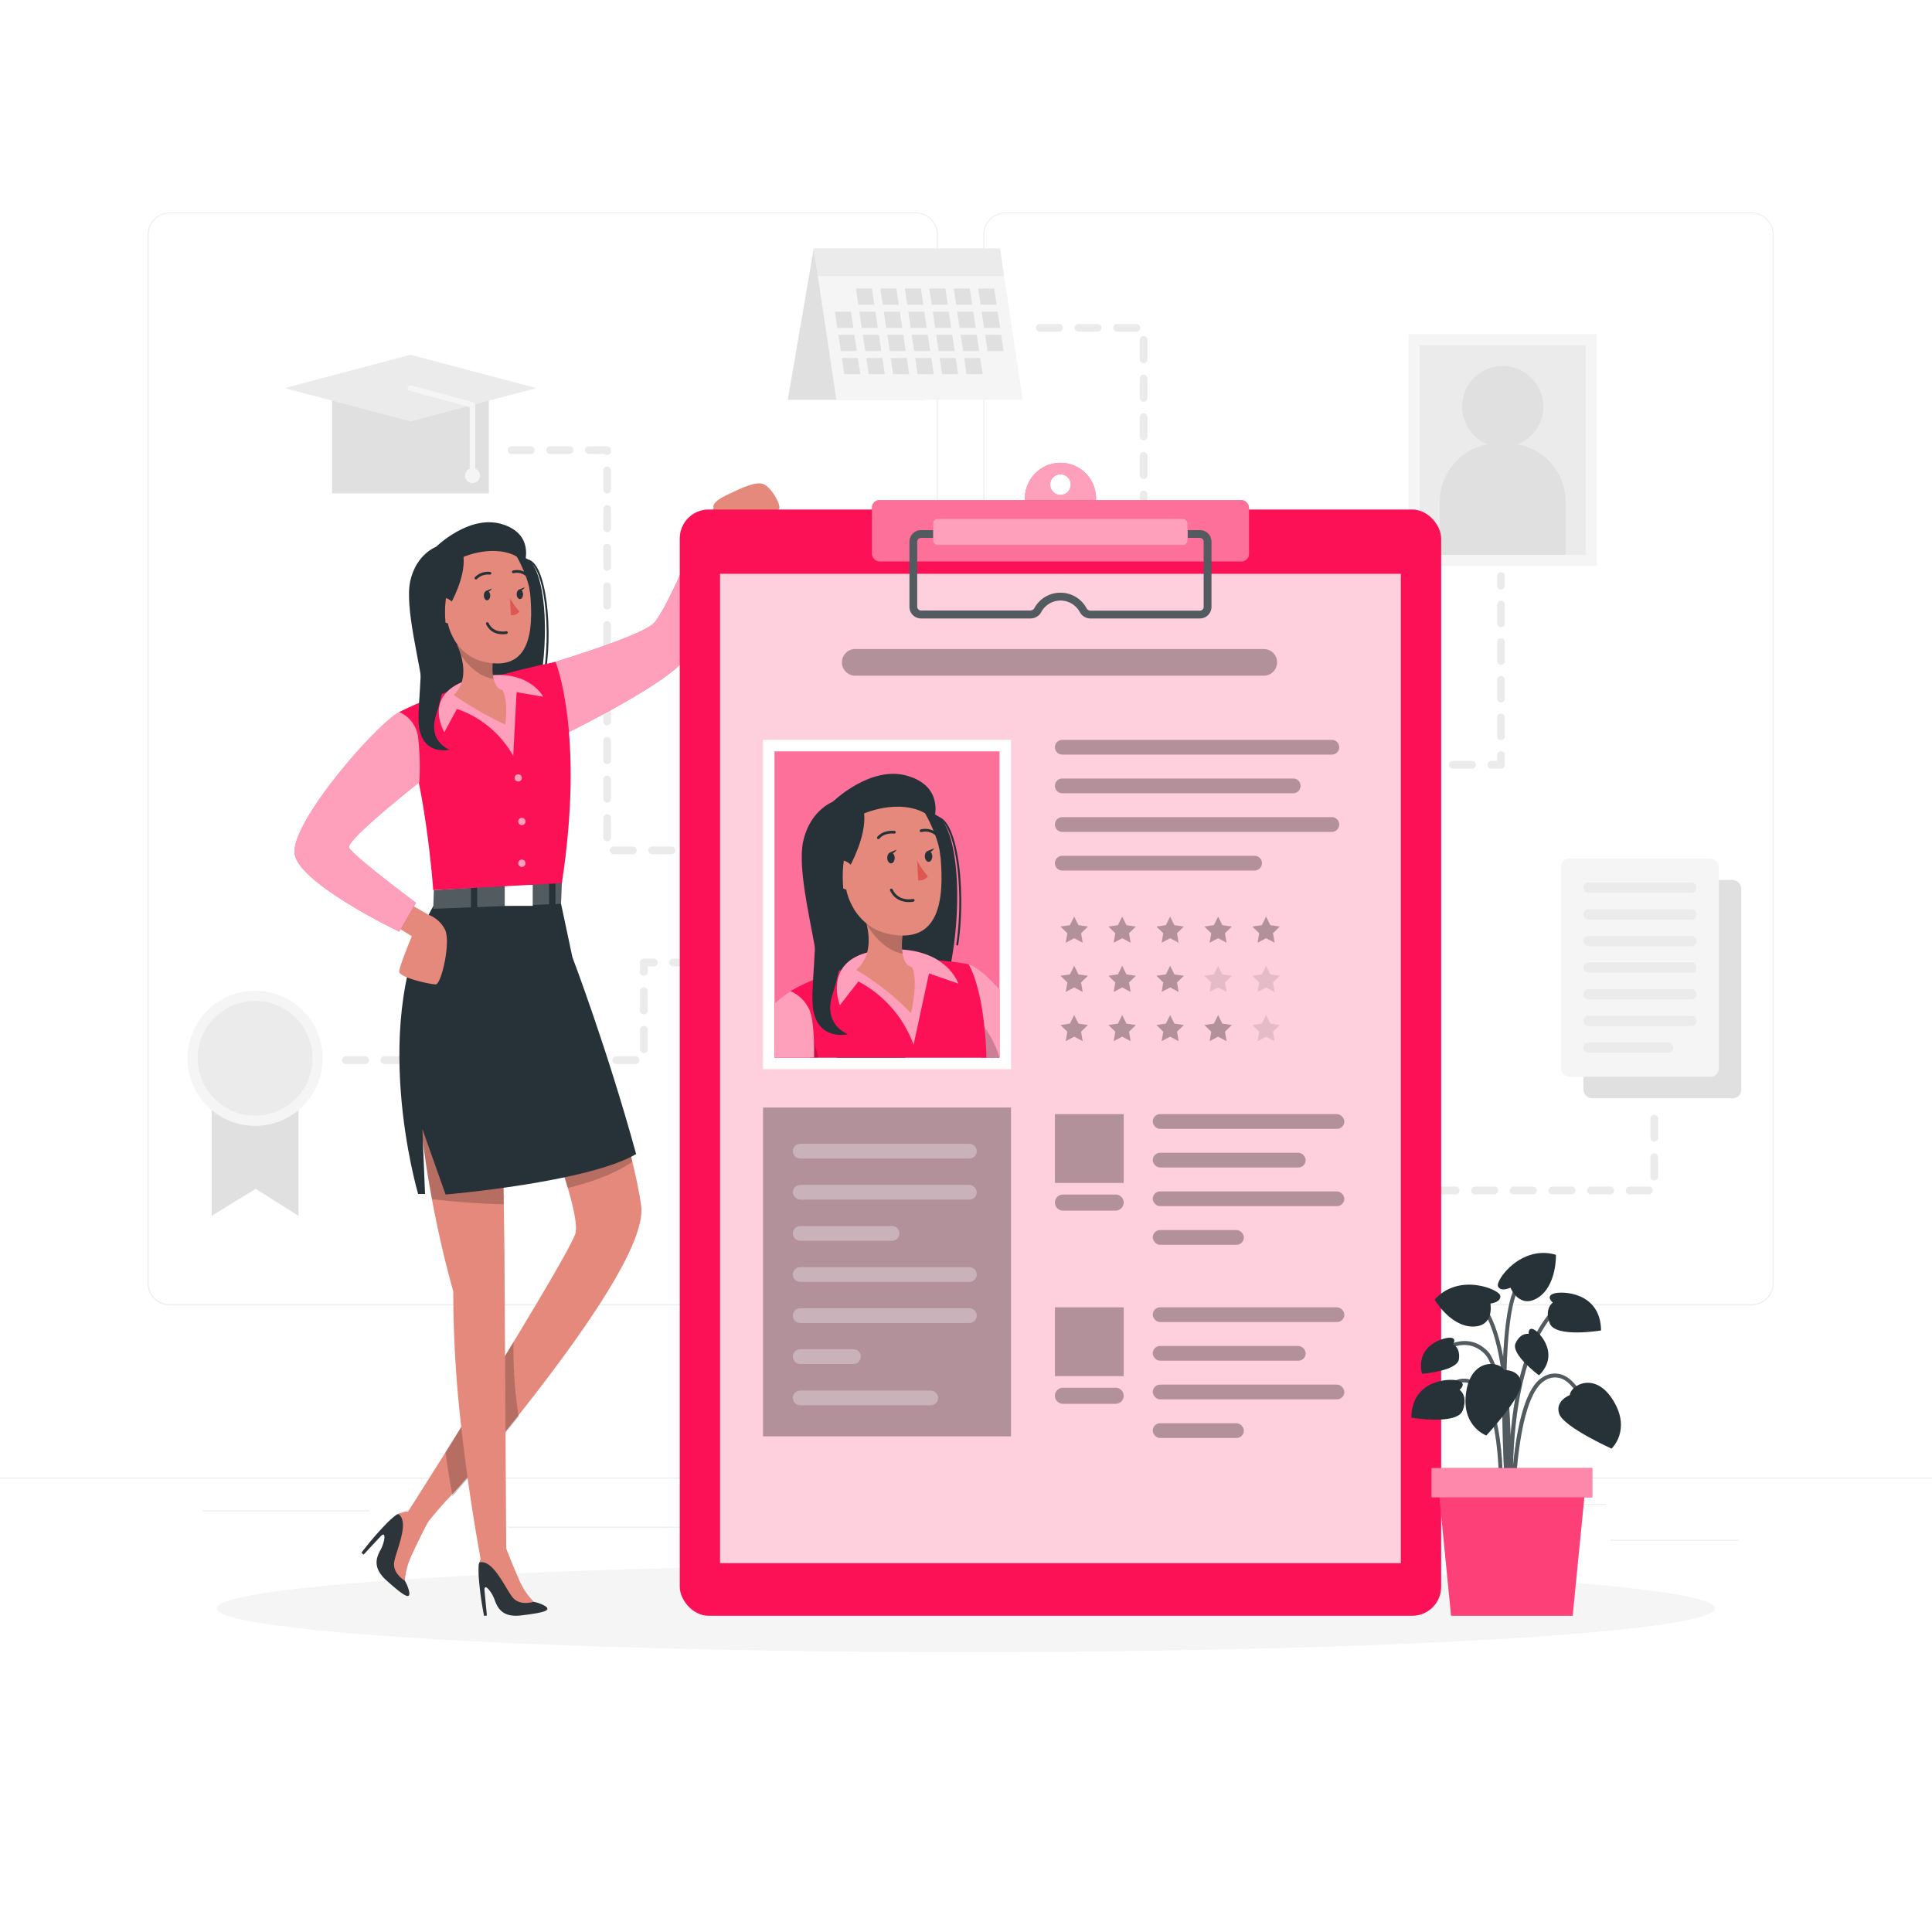 <svg class="animated" id="freepik_stories-profile-data" xmlns="http://www.w3.org/2000/svg" viewBox="0 0 500 500" version="1.1" xmlns:xlink="http://www.w3.org/1999/xlink" xmlns:svgjs="http://svgjs.com/svgjs"><style>svg#freepik_stories-profile-data:not(.animated) .animable {opacity: 0;}svg#freepik_stories-profile-data.animated #freepik--background-complete--inject-8 {animation: 1.5s Infinite  linear floating;animation-delay: 0s;}svg#freepik_stories-profile-data.animated #freepik--Plant--inject-8 {animation: 1.5s Infinite  linear wind;animation-delay: 0s;}            @keyframes floating {                0% {                    opacity: 1;                    transform: translateY(0px);                }                50% {                    transform: translateY(-10px);                }                100% {                    opacity: 1;                    transform: translateY(0px);                }            }                    @keyframes wind {                0% {                    transform: rotate( 0deg );                }                25% {                    transform: rotate( 1deg );                }                75% {                    transform: rotate( -1deg );                }            }        </style><g id="freepik--background-complete--inject-8" class="animable" style="transform-origin: 250px 228.23px;"><rect y="382.4" width="500" height="0.25" style="fill: rgb(235, 235, 235); transform-origin: 250px 382.525px;" id="el9h4qbsubcfo" class="animable"></rect><rect x="416.78" y="398.49" width="33.12" height="0.25" style="fill: rgb(235, 235, 235); transform-origin: 433.34px 398.615px;" id="elacua372tvrc" class="animable"></rect><rect x="322.53" y="401.21" width="8.69" height="0.25" style="fill: rgb(235, 235, 235); transform-origin: 326.875px 401.335px;" id="elso4l8oaych" class="animable"></rect><rect x="396.59" y="389.21" width="19.19" height="0.25" style="fill: rgb(235, 235, 235); transform-origin: 406.185px 389.335px;" id="elu4xr5e3wt3" class="animable"></rect><rect x="52.46" y="390.89" width="43.19" height="0.25" style="fill: rgb(235, 235, 235); transform-origin: 74.055px 391.015px;" id="elpxs3go0q6yr" class="animable"></rect><rect x="104.56" y="390.89" width="6.33" height="0.25" style="fill: rgb(235, 235, 235); transform-origin: 107.725px 391.015px;" id="el9onovkhu1pb" class="animable"></rect><rect x="131.47" y="395.11" width="93.68" height="0.25" style="fill: rgb(235, 235, 235); transform-origin: 178.31px 395.235px;" id="elvw59i26iepl" class="animable"></rect><path d="M237,337.8H43.91a5.71,5.71,0,0,1-5.7-5.71V60.66A5.71,5.71,0,0,1,43.91,55H237a5.71,5.71,0,0,1,5.71,5.71V332.09A5.71,5.71,0,0,1,237,337.8ZM43.91,55.2a5.46,5.46,0,0,0-5.45,5.46V332.09a5.46,5.46,0,0,0,5.45,5.46H237a5.47,5.47,0,0,0,5.46-5.46V60.66A5.47,5.47,0,0,0,237,55.2Z" style="fill: rgb(235, 235, 235); transform-origin: 140.46px 196.4px;" id="el2bnyn078hz9" class="animable"></path><path d="M453.31,337.8H260.21a5.72,5.72,0,0,1-5.71-5.71V60.66A5.72,5.72,0,0,1,260.21,55h193.1A5.71,5.71,0,0,1,459,60.66V332.09A5.71,5.71,0,0,1,453.31,337.8ZM260.21,55.2a5.47,5.47,0,0,0-5.46,5.46V332.09a5.47,5.47,0,0,0,5.46,5.46h193.1a5.47,5.47,0,0,0,5.46-5.46V60.66a5.47,5.47,0,0,0-5.46-5.46Z" style="fill: rgb(235, 235, 235); transform-origin: 356.75px 196.4px;" id="elp8klqj1i6gs" class="animable"></path><rect x="364.54" y="86.47" width="48.73" height="59.99" style="fill: rgb(245, 245, 245); transform-origin: 388.905px 116.465px;" id="elrmptoqye2i8" class="animable"></rect><rect x="367.41" y="89.33" width="43" height="54.25" style="fill: rgb(235, 235, 235); transform-origin: 388.91px 116.455px;" id="el1xmfv6s8vuk" class="animable"></rect><path d="M405.19,129.89v13.69H372.62V129.89A15.09,15.09,0,0,1,385.08,115a10.5,10.5,0,1,1,7.65,0A15.09,15.09,0,0,1,405.19,129.89Z" style="fill: rgb(224, 224, 224); transform-origin: 388.905px 119.151px;" id="elyvhf0wdpxl" class="animable"></path><rect x="85.94" y="100.44" width="40.57" height="27.24" style="fill: rgb(224, 224, 224); transform-origin: 106.225px 114.06px;" id="eldjmwwuydubc" class="animable"></rect><polygon points="106.23 91.81 73.67 100.44 106.23 109.07 138.79 100.44 106.23 91.81" style="fill: rgb(235, 235, 235); transform-origin: 106.23px 100.44px;" id="el36jxy43yfi" class="animable"></polygon><path d="M123,121.31v-16.5a.72.72,0,0,0-.53-.69l-16.08-4.37a.72.72,0,0,0-.88.5.71.71,0,0,0,.5.88l15.56,4.23v15.93a1.93,1.93,0,1,0,1.43,0Z" style="fill: rgb(245, 245, 245); transform-origin: 114.849px 112.369px;" id="el04ky6tzb5jt9" class="animable"></path><polygon points="210.59 64.29 203.88 103.47 239.25 103.47 210.59 64.29" style="fill: rgb(224, 224, 224); transform-origin: 221.565px 83.88px;" id="elz492kwd3fv" class="animable"></polygon><polygon points="264.66 103.47 216.45 103.47 210.59 64.29 258.8 64.29 264.66 103.47" style="fill: rgb(245, 245, 245); transform-origin: 237.625px 83.88px;" id="el1u7okrmaq39" class="animable"></polygon><polygon points="259.87 71.47 211.66 71.47 210.59 64.29 258.8 64.29 259.87 71.47" style="fill: rgb(235, 235, 235); transform-origin: 235.23px 67.88px;" id="elcdl8nzr9v7r" class="animable"></polygon><polygon points="226.29 78.86 222.13 78.86 221.51 74.66 225.66 74.66 226.29 78.86" style="fill: rgb(224, 224, 224); transform-origin: 223.9px 76.76px;" id="elujtzrlzthb" class="animable"></polygon><polygon points="232.62 78.86 228.46 78.86 227.84 74.66 231.99 74.66 232.62 78.86" style="fill: rgb(224, 224, 224); transform-origin: 230.23px 76.76px;" id="el941d94qyfs" class="animable"></polygon><polygon points="238.95 78.86 234.79 78.86 234.17 74.66 238.32 74.66 238.95 78.86" style="fill: rgb(224, 224, 224); transform-origin: 236.56px 76.76px;" id="el52ylsd27e7" class="animable"></polygon><polygon points="245.28 78.86 241.12 78.86 240.5 74.66 244.65 74.66 245.28 78.86" style="fill: rgb(224, 224, 224); transform-origin: 242.89px 76.76px;" id="elptemaymtj9" class="animable"></polygon><polygon points="251.61 78.86 247.45 78.86 246.83 74.66 250.98 74.66 251.61 78.86" style="fill: rgb(224, 224, 224); transform-origin: 249.22px 76.76px;" id="eliokr54nb7ig" class="animable"></polygon><polygon points="257.94 78.86 253.78 78.86 253.16 74.66 257.31 74.66 257.94 78.86" style="fill: rgb(224, 224, 224); transform-origin: 255.55px 76.76px;" id="elan45az19sqa" class="animable"></polygon><polygon points="220.85 84.85 216.7 84.85 216.07 80.66 220.23 80.66 220.85 84.85" style="fill: rgb(224, 224, 224); transform-origin: 218.46px 82.755px;" id="el11pz3ez0ikzp" class="animable"></polygon><polygon points="227.19 84.85 223.03 84.85 222.4 80.66 226.56 80.66 227.19 84.85" style="fill: rgb(224, 224, 224); transform-origin: 224.795px 82.755px;" id="eluxujuv5pn2p" class="animable"></polygon><polygon points="233.51 84.85 229.36 84.85 228.73 80.66 232.89 80.66 233.51 84.85" style="fill: rgb(224, 224, 224); transform-origin: 231.12px 82.755px;" id="elcrsx7ittldm" class="animable"></polygon><polygon points="239.84 84.85 235.69 84.85 235.06 80.66 239.22 80.66 239.84 84.85" style="fill: rgb(224, 224, 224); transform-origin: 237.45px 82.755px;" id="eleigoh4uilev" class="animable"></polygon><polygon points="246.17 84.85 242.02 84.85 241.39 80.66 245.55 80.66 246.17 84.85" style="fill: rgb(224, 224, 224); transform-origin: 243.78px 82.755px;" id="eln9r535yckno" class="animable"></polygon><polygon points="252.5 84.85 248.35 84.85 247.72 80.66 251.88 80.66 252.5 84.85" style="fill: rgb(224, 224, 224); transform-origin: 250.11px 82.755px;" id="elbtg5t3dufmj" class="animable"></polygon><polygon points="258.83 84.85 254.68 84.85 254.05 80.66 258.21 80.66 258.83 84.85" style="fill: rgb(224, 224, 224); transform-origin: 256.44px 82.755px;" id="elpwco3oyt4hs" class="animable"></polygon><polygon points="221.75 90.85 217.6 90.85 216.97 86.65 221.12 86.65 221.75 90.85" style="fill: rgb(224, 224, 224); transform-origin: 219.36px 88.75px;" id="el1pa1cj89d5y" class="animable"></polygon><polygon points="228.08 90.85 223.93 90.85 223.3 86.65 227.45 86.65 228.08 90.85" style="fill: rgb(224, 224, 224); transform-origin: 225.69px 88.75px;" id="eluns5ik9u3i" class="animable"></polygon><polygon points="234.41 90.85 230.26 90.85 229.63 86.65 233.78 86.65 234.41 90.85" style="fill: rgb(224, 224, 224); transform-origin: 232.02px 88.75px;" id="elmstfawibh5" class="animable"></polygon><polygon points="240.74 90.85 236.59 90.85 235.96 86.65 240.11 86.65 240.74 90.85" style="fill: rgb(224, 224, 224); transform-origin: 238.35px 88.75px;" id="el4vwi6y8u84t" class="animable"></polygon><polygon points="247.07 90.85 242.92 90.85 242.29 86.65 246.44 86.65 247.07 90.85" style="fill: rgb(224, 224, 224); transform-origin: 244.68px 88.75px;" id="elec2bxbrl9ud" class="animable"></polygon><polygon points="253.4 90.85 249.25 90.85 248.62 86.65 252.77 86.65 253.4 90.85" style="fill: rgb(224, 224, 224); transform-origin: 251.01px 88.75px;" id="elaepfbumgaug" class="animable"></polygon><polygon points="259.73 90.85 255.58 90.85 254.95 86.65 259.1 86.65 259.73 90.85" style="fill: rgb(224, 224, 224); transform-origin: 257.34px 88.75px;" id="elf0fv8c98ddt" class="animable"></polygon><polygon points="222.65 96.84 218.5 96.84 217.87 92.65 222.02 92.65 222.65 96.84" style="fill: rgb(224, 224, 224); transform-origin: 220.26px 94.745px;" id="el6jwnudb54e" class="animable"></polygon><polygon points="228.98 96.84 224.82 96.84 224.2 92.65 228.35 92.65 228.98 96.84" style="fill: rgb(224, 224, 224); transform-origin: 226.59px 94.745px;" id="eleqgg7vl789r" class="animable"></polygon><polygon points="235.31 96.84 231.15 96.84 230.53 92.65 234.68 92.65 235.31 96.84" style="fill: rgb(224, 224, 224); transform-origin: 232.92px 94.745px;" id="ell2lkmq7f09" class="animable"></polygon><polygon points="241.64 96.84 237.48 96.84 236.86 92.65 241.01 92.65 241.64 96.84" style="fill: rgb(224, 224, 224); transform-origin: 239.25px 94.745px;" id="elfsrg346240e" class="animable"></polygon><polygon points="247.97 96.84 243.81 96.84 243.19 92.65 247.34 92.65 247.97 96.84" style="fill: rgb(224, 224, 224); transform-origin: 245.58px 94.745px;" id="el905jcqzulvc" class="animable"></polygon><polygon points="254.3 96.84 250.14 96.84 249.51 92.65 253.67 92.65 254.3 96.84" style="fill: rgb(224, 224, 224); transform-origin: 251.905px 94.745px;" id="el46gdk5uoxrw" class="animable"></polygon><rect x="409.78" y="227.74" width="40.85" height="56.49" rx="2.19" style="fill: rgb(224, 224, 224); transform-origin: 430.205px 255.985px;" id="el8f8zjqyvkw" class="animable"></rect><rect x="403.99" y="222.18" width="40.85" height="56.49" rx="2.19" style="fill: rgb(245, 245, 245); transform-origin: 424.415px 250.425px;" id="elkdckwetifwe" class="animable"></rect><path d="M437.72,231.07H411.11a1.32,1.32,0,0,1-1.33-1.33h0a1.33,1.33,0,0,1,1.33-1.33h26.61a1.33,1.33,0,0,1,1.33,1.33h0A1.32,1.32,0,0,1,437.72,231.07Z" style="fill: rgb(235, 235, 235); transform-origin: 424.415px 229.74px;" id="el8we01cocuk7" class="animable"></path><path d="M437.72,238H411.11a1.33,1.33,0,0,1-1.33-1.33h0a1.33,1.33,0,0,1,1.33-1.34h26.61a1.33,1.33,0,0,1,1.33,1.34h0A1.33,1.33,0,0,1,437.72,238Z" style="fill: rgb(235, 235, 235); transform-origin: 424.415px 236.665px;" id="elmv4flc2c1ml" class="animable"></path><path d="M437.72,244.86H411.11a1.32,1.32,0,0,1-1.33-1.33h0a1.33,1.33,0,0,1,1.33-1.33h26.61a1.33,1.33,0,0,1,1.33,1.33h0A1.32,1.32,0,0,1,437.72,244.86Z" style="fill: rgb(235, 235, 235); transform-origin: 424.415px 243.53px;" id="elb9pbzmg0apa" class="animable"></path><path d="M437.72,251.76H411.11a1.33,1.33,0,0,1-1.33-1.33h0a1.33,1.33,0,0,1,1.33-1.34h26.61a1.33,1.33,0,0,1,1.33,1.34h0A1.33,1.33,0,0,1,437.72,251.76Z" style="fill: rgb(235, 235, 235); transform-origin: 424.415px 250.425px;" id="elt5394sqps0m" class="animable"></path><path d="M437.72,258.65H411.11a1.32,1.32,0,0,1-1.33-1.33h0a1.32,1.32,0,0,1,1.33-1.33h26.61a1.32,1.32,0,0,1,1.33,1.33h0A1.32,1.32,0,0,1,437.72,258.65Z" style="fill: rgb(235, 235, 235); transform-origin: 424.415px 257.32px;" id="elhjdiyyucafn" class="animable"></path><path d="M437.72,265.55H411.11a1.33,1.33,0,0,1-1.33-1.34h0a1.33,1.33,0,0,1,1.33-1.33h26.61a1.33,1.33,0,0,1,1.33,1.33h0A1.33,1.33,0,0,1,437.72,265.55Z" style="fill: rgb(235, 235, 235); transform-origin: 424.415px 264.215px;" id="eltmssjbgp6qj" class="animable"></path><path d="M431.72,272.44H411.11a1.33,1.33,0,0,1-1.33-1.33h0a1.32,1.32,0,0,1,1.33-1.33h20.61a1.32,1.32,0,0,1,1.33,1.33h0A1.33,1.33,0,0,1,431.72,272.44Z" style="fill: rgb(235, 235, 235); transform-origin: 421.415px 271.11px;" id="el5gr0wi98syt" class="animable"></path><line x1="388.45" y1="149.08" x2="388.45" y2="151.58" style="fill: none; stroke: rgb(235, 235, 235); stroke-linecap: round; stroke-linejoin: round; stroke-width: 2px; transform-origin: 388.45px 150.33px;" id="elf532w3wfls" class="animable"></line><line x1="388.45" y1="156.45" x2="388.45" y2="192.98" style="fill: none; stroke: rgb(235, 235, 235); stroke-linecap: round; stroke-linejoin: round; stroke-width: 2px; stroke-dasharray: 4.872, 4.872; transform-origin: 388.45px 174.715px;" id="elwqxiemaohm" class="animable"></line><polyline points="388.45 195.42 388.45 197.92 385.95 197.92" style="fill: none; stroke: rgb(235, 235, 235); stroke-linecap: round; stroke-linejoin: round; stroke-width: 2px; transform-origin: 387.2px 196.67px;" id="eltg16cdvnz1" class="animable"></polyline><line x1="380.97" y1="197.92" x2="293.85" y2="197.92" style="fill: none; stroke: rgb(235, 235, 235); stroke-linecap: round; stroke-linejoin: round; stroke-width: 2px; stroke-dasharray: 4.978, 4.978; transform-origin: 337.41px 197.92px;" id="eln6xqdgvvj7" class="animable"></line><polyline points="291.36 197.92 288.86 197.92 288.86 200.42" style="fill: none; stroke: rgb(235, 235, 235); stroke-linecap: round; stroke-linejoin: round; stroke-width: 2px; transform-origin: 290.11px 199.17px;" id="elc6du85ed3rq" class="animable"></polyline><line x1="288.86" y1="205.73" x2="288.86" y2="213.7" style="fill: none; stroke: rgb(235, 235, 235); stroke-linecap: round; stroke-linejoin: round; stroke-width: 2px; stroke-dasharray: 5.313, 5.313; transform-origin: 288.86px 209.715px;" id="elsk5b47v0y7n" class="animable"></line><polyline points="288.86 216.36 288.86 218.86 286.36 218.86" style="fill: none; stroke: rgb(235, 235, 235); stroke-linecap: round; stroke-linejoin: round; stroke-width: 2px; transform-origin: 287.61px 217.61px;" id="eledeli3tjg87" class="animable"></polyline><line x1="280.83" y1="218.86" x2="272.52" y2="218.86" style="fill: none; stroke: rgb(235, 235, 235); stroke-linecap: round; stroke-linejoin: round; stroke-width: 2px; stroke-dasharray: 5.537, 5.537; transform-origin: 276.675px 218.86px;" id="elnoljvdv62vp" class="animable"></line><line x1="269.75" y1="218.86" x2="267.25" y2="218.86" style="fill: none; stroke: rgb(235, 235, 235); stroke-linecap: round; stroke-linejoin: round; stroke-width: 2px; transform-origin: 268.5px 218.86px;" id="elotb2o6hsu1o" class="animable"></line><polyline points="428.12 289.48 428.12 308.09 288.86 308.09 288.86 249.09 269.09 249.09" style="fill: none; stroke: rgb(235, 235, 235); stroke-linecap: round; stroke-linejoin: round; stroke-width: 2px; stroke-dasharray: 5; transform-origin: 348.605px 278.59px;" id="elb0qrljun10f" class="animable"></polyline><polyline points="269.09 84.85 295.97 84.85 295.97 189.15 246.83 189.15" style="fill: none; stroke: rgb(235, 235, 235); stroke-linecap: round; stroke-linejoin: round; stroke-width: 2px; stroke-dasharray: 5; transform-origin: 271.4px 137px;" id="eldu2dcxepyw" class="animable"></polyline><polyline points="132.38 116.49 157.13 116.49 157.13 220.08 194.47 220.08" style="fill: none; stroke: rgb(235, 235, 235); stroke-linecap: round; stroke-linejoin: round; stroke-width: 2px; stroke-dasharray: 5; transform-origin: 163.425px 168.285px;" id="elwqrueeznfaa" class="animable"></polyline><polygon points="77.25 314.66 66.16 307.66 54.79 314.66 54.79 277.28 77.25 277.28 77.25 314.66" style="fill: rgb(224, 224, 224); transform-origin: 66.02px 295.97px;" id="el1ci6sxyubj4" class="animable"></polygon><g id="el2za0lp1msgq"><circle cx="66.02" cy="273.88" r="17.49" style="fill: rgb(245, 245, 245); transform-origin: 66.02px 273.88px; transform: rotate(-45deg);" class="animable" id="eldwoijdnhq1k"></circle></g><g id="elo1xr3xbb1y8"><circle cx="66.02" cy="273.88" r="14.85" style="fill: rgb(235, 235, 235); transform-origin: 66.02px 273.88px; transform: rotate(-45deg);" class="animable" id="elvbbhymerir"></circle></g><polyline points="89.48 274.37 166.63 274.37 166.63 249.09 194.47 249.09" style="fill: none; stroke: rgb(235, 235, 235); stroke-linecap: round; stroke-linejoin: round; stroke-width: 2px; stroke-dasharray: 5; transform-origin: 141.975px 261.73px;" id="elbu5mphasleo" class="animable"></polyline></g><g id="freepik--Shadow--inject-8" class="animable" style="transform-origin: 250px 416.24px;"><ellipse id="freepik--path--inject-8" cx="250" cy="416.24" rx="193.89" ry="11.32" style="fill: rgb(245, 245, 245); transform-origin: 250px 416.24px;" class="animable"></ellipse></g><g id="freepik--Character--inject-8" class="animable" style="transform-origin: 138.971px 271.644px;"><path d="M112.78,141.55s-5,1.85-6.58,8.7,2.62,21.63,3.29,28.62-7,21.16,12.93,22.45,22.81-53.09,13.58-56.89S112.78,141.55,112.78,141.55Z" style="fill: rgb(38, 50, 56); transform-origin: 123.439px 171.397px;" id="el86dc1kdhbpo" class="animable"></path><path d="M135.06,145.22c5.56-2.62,7.94,15.48,6,28.54" style="fill: none; stroke: rgb(38, 50, 56); stroke-linecap: round; stroke-linejoin: round; stroke-width: 0.5px; transform-origin: 138.393px 159.362px;" id="el54hex8ldjpr" class="animable"></path><path d="M182.33,137.91l2.37-6.52s-1-1.19,3.56-3.37,7.34-3.36,9.21-2.77,4.44,4.8,4.24,6.26S189.05,135,189.05,135l-1.78,5Z" style="fill: rgb(228, 137, 123); transform-origin: 192.026px 132.549px;" id="elcx3c3d5pbk7" class="animable"></path><path d="M143.78,171.25s21.76-6.53,25.32-9.87,13.63-28.22,13.63-28.22l7.31,3s-7.49,28.9-13.82,35.59-30.66,18.55-30.66,18.55Z" style="fill: #FC1056; transform-origin: 166.91px 161.73px;" id="elr8ahv9kgsyr" class="animable"></path><g id="elammd1vpcnv"><path d="M143.78,171.25s21.76-6.53,25.32-9.87,13.63-28.22,13.63-28.22l7.31,3s-7.49,28.9-13.82,35.59-30.66,18.55-30.66,18.55Z" style="fill: rgb(255, 255, 255); opacity: 0.6; isolation: isolate; transform-origin: 166.91px 161.73px;" class="animable" id="elh3ewq0uz33l"></path></g><path d="M104.42,393.06l4.83,2.84a92.41,92.41,0,0,1,7.34-8.7h0c1.4-1.48,2.87-3.12,4.4-4.88,3.06-3.51,6.37-7.52,9.84-11.83l3.11-3.89C146,351.38,159.1,333.5,164,321.41c1.52-3.76,2.26-7,1.93-9.34-1-7.22-3.8-18.09-7-28.59-4.88-16.05-10.37-31.26-10.37-31.26l-13.49,22.85s4.14,9.87,7.91,20.38c3.71,10.32,7.06,21.27,5.82,24.12-.12.28-.27.61-.44,1-2.24,4.64-8.44,15.15-15.48,26.76l-2.15,3.53c-3.78,6.2-7.71,12.57-11.35,18.42-1.42,2.3-2.8,4.52-4.11,6.62C109.05,385.83,104.42,393.06,104.42,393.06Z" style="fill: rgb(228, 137, 123); transform-origin: 135.214px 324.06px;" id="elubuiuw7hwt" class="animable"></path><g id="elg6otbj3zckj"><path d="M134.22,366.59c-6.38,8-12.51,15.3-17.07,20.6-.65-3.26-1.31-7.12-1.83-11.33,5.27-8.46,11.72-18.9,17.58-28.57A110.64,110.64,0,0,0,134.22,366.59Z" style="opacity: 0.2; isolation: isolate; transform-origin: 124.77px 367.24px;" class="animable" id="elj388rmpgypk"></path></g><path d="M110.14,300.47c1.67,11.39,4,21.71,5.6,27.86.93,3.69,1.56,5.87,1.56,5.87a308.47,308.47,0,0,0,2.06,35c.51,4.58,1.06,9,1.63,13.07,2.1,15.14,4.31,26,4.31,26l5.75-.75-.22-37.09-.12-19.66-.16-26.75-.06-4.66-.28-20.34-.41-30-20-9C107.12,271.47,108.12,286.75,110.14,300.47Z" style="fill: rgb(228, 137, 123); transform-origin: 119.611px 334.145px;" id="eleop7z5ttrup" class="animable"></path><g id="elekh1qh7mxzr"><path d="M163.66,300.66c-5.11,3.53-12,5.65-16.73,6.79-1.09-3.73-2.5-7.92-4-12-3.77-10.51-7.91-20.38-7.91-20.38l13.49-22.85s5.49,15.21,10.37,31.26C160.7,289.32,162.36,295.28,163.66,300.66Z" style="opacity: 0.2; isolation: isolate; transform-origin: 149.34px 279.835px;" class="animable" id="el8oh2pe5zrj4"></path></g><g id="eloh8h94ikk5j"><path d="M130.38,311.66a185,185,0,0,1-18.59-1.34c-.58-3.13-1.15-6.44-1.65-9.85-2-13.72-3-29-.34-40.4l20,9,.41,30Z" style="opacity: 0.2; isolation: isolate; transform-origin: 119.284px 285.865px;" class="animable" id="el3napndod062"></path></g><path d="M164.63,298.67c-12.51,7.35-49.31,10.47-49.31,10.47l-6-16.92L110,309h-1.79s-13.44-45.5,4.42-75.32l32-2.47,3.5,16.48S157.11,271.27,164.63,298.67Z" style="fill: rgb(38, 50, 56); transform-origin: 133.994px 270.175px;" id="el7s71d9yt0fl" class="animable"></path><path d="M141.16,415.69a9.06,9.06,0,0,0-3.06-1.14h0s-3.54-2.63-6.34-11.68l-4.21-.48a3.49,3.49,0,0,0-3.48,2,1.9,1.9,0,0,0-.18.57,24,24,0,0,0,0,3.06,85.44,85.44,0,0,0,1.38,10.17l.74-.1-.62-6.42c-.2-2.18,1.82.12,2.63,2.39s2.16,4.6,6.92,4C140.49,417.39,142.76,416.85,141.16,415.69Z" style="fill: rgb(46, 53, 58); transform-origin: 132.751px 410.283px;" id="elnjzm6g6ekdp" class="animable"></path><path d="M130.6,399.67s1.5,4.09,3.5,8.59a19.58,19.58,0,0,0,4,6.29s-3.48,1.13-5.35-1.05-5.09-10.05-8.68-9.14a8.21,8.21,0,0,1,.8-1.83C125.41,401.64,130.6,399.67,130.6,399.67Z" style="fill: rgb(228, 137, 123); transform-origin: 131.085px 407.256px;" id="el2vubais50km" class="animable"></path><path d="M105.93,412.14a8.93,8.93,0,0,0-1.18-3.06h0s-.37-4.39,4.55-12.48l-2.43-3.47a3.49,3.49,0,0,0-3.78-1.31,2.24,2.24,0,0,0-.55.24,24.72,24.72,0,0,0-2.3,2,85,85,0,0,0-6.7,7.78l.57.48,4.4-4.72c1.5-1.59,1.11,1.45-.05,3.55s-2,4.67,1.56,7.87C104.21,412.76,106.12,414.1,105.93,412.14Z" style="fill: rgb(46, 53, 58); transform-origin: 101.42px 402.363px;" id="eljpmzy5ep0rq" class="animable"></path><path d="M110.93,393.6s-2.07,3.84-4.12,8.32a19.7,19.7,0,0,0-2.06,7.16s-3.14-1.85-2.75-4.7,4.15-10.46,1.09-12.56a8.66,8.66,0,0,1,1.9-.61C106,391,110.93,393.6,110.93,393.6Z" style="fill: rgb(228, 137, 123); transform-origin: 106.448px 400.139px;" id="elcl5axg9zodv" class="animable"></path><polygon points="112.3 230.37 112.12 235.2 145.19 233.91 145.41 228.2 112.3 230.37" style="fill: rgb(38, 50, 56); transform-origin: 128.765px 231.7px;" id="elq8mm9yv9f5" class="animable"></polygon><g id="elrhe9ur782j"><polygon points="112.3 230.37 112.12 235.2 145.19 233.91 145.41 228.2 112.3 230.37" style="fill: rgb(255, 255, 255); opacity: 0.2; isolation: isolate; transform-origin: 128.765px 231.7px;" class="animable" id="elje6h3284mb"></polygon></g><g id="elyvcrwctqkjk"><rect x="121.87" y="228.77" width="1.64" height="8.35" style="fill: rgb(38, 50, 56); transform-origin: 122.69px 232.945px; transform: rotate(-0.77deg);" class="animable" id="elyxspftyl618"></rect></g><g id="ellpvi84m8shb"><rect x="130.63" y="228.95" width="7.24" height="5.49" style="fill: rgb(255, 255, 255); transform-origin: 134.25px 231.695px; transform: rotate(-2.96deg);" class="animable" id="elsheh7egrrck"></rect></g><g id="elaged82r6o58"><rect x="142.1" y="227.31" width="1.64" height="8.35" style="fill: rgb(38, 50, 56); transform-origin: 142.92px 231.485px; transform: rotate(-0.76deg);" class="animable" id="els7tm1vpz8ja"></rect></g><path d="M103.32,232.41l7.56,4.32a8,8,0,0,1,4.15,3.59c1.85,3-.81,14.44-2.25,14.44s-9.57-1.78-9.46-3.36,3.26-9.1,3.26-9.1l-7.31-4.55Z" style="fill: rgb(228, 137, 123); transform-origin: 107.466px 243.585px;" id="elxc6g6m6meo" class="animable"></path><path d="M112.12,230.36s-2-29.32-8.8-46.08c0,0,14-7.52,40.46-13,0,0,7.58,18.45,1.63,57.27Z" style="fill: #FC1056; transform-origin: 125.505px 200.82px;" id="elfvgh31adgai" class="animable"></path><g id="el7ap4q94xyjc"><circle cx="134.11" cy="201.32" r="0.94" style="fill: rgb(255, 255, 255); opacity: 0.6; isolation: isolate; transform-origin: 134.11px 201.32px;" class="animable" id="el7qr7pgc2z0p"></circle></g><g id="el3lqoptosts7"><path d="M136,212.7a.95.95,0,0,1-1.89,0,.95.95,0,1,1,1.89,0Z" style="fill: rgb(255, 255, 255); opacity: 0.6; isolation: isolate; transform-origin: 135.055px 212.603px;" class="animable" id="ely8488bj6f6s"></path></g><g id="elvg7rdtc5f2e"><path d="M136,223.51a.95.95,0,0,1-1.89,0,.95.95,0,1,1,1.89,0Z" style="fill: rgb(255, 255, 255); opacity: 0.6; isolation: isolate; transform-origin: 135.055px 223.413px;" class="animable" id="elb5co6ck3yam"></path></g><path d="M103.32,184.28c-6.22,3.42-28.77,29.34-27,37.05s27,19.78,27,19.78l4.33-7.47s-16.52-12.31-17.31-14.29,18.18-16.9,18.18-16.9a66,66,0,0,0-.35-11.87A8.13,8.13,0,0,0,103.32,184.28Z" style="fill: #FC1056; transform-origin: 92.431px 212.695px;" id="els3rebkfixii" class="animable"></path><g id="elo494owaw6ym"><path d="M103.32,184.28c-6.22,3.42-28.77,29.34-27,37.05s27,19.78,27,19.78l4.33-7.47s-16.52-12.31-17.31-14.29,18.18-16.9,18.18-16.9a66,66,0,0,0-.35-11.87A8.13,8.13,0,0,0,103.32,184.28Z" style="fill: rgb(255, 255, 255); opacity: 0.6; isolation: isolate; transform-origin: 92.431px 212.695px;" class="animable" id="el7e6u7covze3"></path></g><path d="M115,189.48s-6.33-10.34,7.52-13.91,18.07,4.75,18.07,4.75l-6.9-1.19-.87,16.49a26.46,26.46,0,0,0-14.57-12.14Z" style="fill: #FC1056; transform-origin: 127.073px 185.15px;" id="elzrjrczpczsc" class="animable"></path><g id="elyjpywp27a3f"><path d="M115,189.48s-6.33-10.34,7.52-13.91,18.07,4.75,18.07,4.75l-6.9-1.19-.87,16.49a26.46,26.46,0,0,0-14.57-12.14Z" style="fill: rgb(255, 255, 255); opacity: 0.6; isolation: isolate; transform-origin: 127.073px 185.15px;" class="animable" id="elxt01fmr5jna"></path></g><path d="M130.73,187.51a90.45,90.45,0,0,1-13.3-7.65c3.25-3.06,2.66-7.58,1.83-10.4a16.16,16.16,0,0,0-1-2.6l9.57,1.79a27.54,27.54,0,0,0-.37,4,12.07,12.07,0,0,0,.27,3c.65,2.86,2.28,2.9,2.28,2.9C131.71,181.68,130.73,187.51,130.73,187.51Z" style="fill: rgb(228, 137, 123); transform-origin: 124.221px 177.185px;" id="elq25q2mwx4m" class="animable"></path><g id="elz6kxxvxwfep"><path d="M127.48,172.68a12.07,12.07,0,0,0,.27,3c-3.8-.5-6.68-3.54-8.49-6.18a16.16,16.16,0,0,0-1-2.6l9.57,1.79A27.54,27.54,0,0,0,127.48,172.68Z" style="opacity: 0.2; isolation: isolate; transform-origin: 123.045px 171.29px;" class="animable" id="eluyp077fdjn"></path></g><path d="M125.58,141.71c10.31,0,11.17,5,11.76,13.57.74,10.72-1.65,18.34-12.06,16C111.15,168.16,111.75,141.71,125.58,141.71Z" style="fill: rgb(228, 137, 123); transform-origin: 126.203px 156.707px;" id="elqpn9v4w5tvj" class="animable"></path><path d="M132,154.8a17.49,17.49,0,0,0,2.42,3.46,2.31,2.31,0,0,1-2.2.94Z" style="fill: rgb(222, 87, 83); transform-origin: 133.21px 157.011px;" id="elzpjkglfbyss" class="animable"></path><path d="M126.87,154.11c0,.68-.35,1.24-.8,1.25s-.84-.53-.85-1.22.34-1.24.79-1.25S126.85,153.42,126.87,154.11Z" style="fill: rgb(38, 50, 56); transform-origin: 126.045px 154.125px;" id="ell1fnbwfij1" class="animable"></path><path d="M125.83,152.92l1.47-.61S126.59,153.58,125.83,152.92Z" style="fill: rgb(38, 50, 56); transform-origin: 126.565px 152.71px;" id="elwhch6fanlqm" class="animable"></path><path d="M135.37,153.79c0,.68-.35,1.24-.8,1.25s-.84-.54-.85-1.22.34-1.25.8-1.26S135.35,153.1,135.37,153.79Z" style="fill: rgb(38, 50, 56); transform-origin: 134.545px 153.8px;" id="ele3vglb1cd6" class="animable"></path><path d="M134.33,152.6l1.47-.61S135.09,153.25,134.33,152.6Z" style="fill: rgb(38, 50, 56); transform-origin: 135.065px 152.388px;" id="elwhouukjmpm8" class="animable"></path><path d="M126.8,148.36a4.35,4.35,0,0,0-3.62,1.25" style="fill: none; stroke: rgb(38, 50, 56); stroke-linecap: round; stroke-linejoin: round; stroke-width: 0.708px; transform-origin: 124.99px 148.968px;" id="el6v2b2wuzt5k" class="animable"></path><path d="M132.85,148a3.9,3.9,0,0,1,3.32.69" style="fill: none; stroke: rgb(38, 50, 56); stroke-linecap: round; stroke-linejoin: round; stroke-width: 0.708px; transform-origin: 134.51px 148.287px;" id="elj8aftbmk5f" class="animable"></path><path d="M116.62,156.23s3.91-6.84,3.33-12.12c0,0,5.88-6.06,13.79-.07,0,0,3.3,5.69,3.51,10.12,0,0,1.64-14.87-12.67-15.24s-14.3,20.58-6.92,26.84C117.66,165.76,114.2,160.5,116.62,156.23Z" style="fill: rgb(38, 50, 56); transform-origin: 125.042px 152.338px;" id="el4b47gvws3os" class="animable"></path><path d="M118,158a3.65,3.65,0,0,0-3.93-3.35c-2.58.28-3.82,5.57,2.6,6.86C117.57,161.68,118.09,160.79,118,158Z" style="fill: rgb(228, 137, 123); transform-origin: 114.993px 158.084px;" id="elh53iezrd4k" class="animable"></path><path d="M131.05,163.71s-3.49.79-4.93-2.33" style="fill: none; stroke: rgb(38, 50, 56); stroke-linecap: round; stroke-linejoin: round; stroke-width: 0.708px; transform-origin: 128.585px 162.59px;" id="elykfsquyyoei" class="animable"></path><path d="M120,144.11s9.52-4.22,15.82,1.35c0,0,2.47-7.34-6-9.84s-17,5.93-17,5.93Z" style="fill: rgb(38, 50, 56); transform-origin: 124.488px 140.308px;" id="elae7ucxvk6gv" class="animable"></path><path d="M120,144.11s-5.55,5.48-4.75,16.4-.25,17.81-2.42,24.64,3.51,8.87,3.51,8.87-6.47,1.6-7.8-5.33c-.88-4.54,1.2-14.38.16-26.1S111.78,142.58,120,144.11Z" style="fill: rgb(38, 50, 56); transform-origin: 114.159px 169.054px;" id="elzu7cdokgv8" class="animable"></path></g><g id="freepik--Clipboard--inject-8" class="animable" style="transform-origin: 274.445px 268.97px;"><path d="M274.45,119.78a9.2,9.2,0,1,0,9.2,9.2A9.2,9.2,0,0,0,274.45,119.78Zm0,8.31a2.67,2.67,0,1,1,2.67-2.67A2.67,2.67,0,0,1,274.45,128.09Z" style="fill: #FC1056; transform-origin: 274.45px 128.98px;" id="elynuph17t2z" class="animable"></path><g id="elcd2xtdtdj1b"><path d="M274.45,119.78a9.2,9.2,0,1,0,9.2,9.2A9.2,9.2,0,0,0,274.45,119.78Zm0,8.31a2.67,2.67,0,1,1,2.67-2.67A2.67,2.67,0,0,1,274.45,128.09Z" style="fill: rgb(255, 255, 255); opacity: 0.6; isolation: isolate; transform-origin: 274.45px 128.98px;" class="animable" id="el4zri6fcppvg"></path></g><rect x="175.92" y="131.86" width="197.05" height="286.3" rx="7.49" style="fill: #FC1056; transform-origin: 274.445px 275.01px;" id="elchofsxzesj8" class="animable"></rect><g id="elos29i3rqzjn"><rect x="186.35" y="148.5" width="176.19" height="256.04" style="fill: rgb(255, 255, 255); opacity: 0.8; isolation: isolate; transform-origin: 274.445px 276.52px;" class="animable" id="el1sxmb0h4pml"></rect></g><rect x="225.66" y="129.42" width="97.58" height="15.88" rx="1.93" style="fill: #FC1056; transform-origin: 274.45px 137.36px;" id="elifq12f2t64s" class="animable"></rect><g id="el40yz59h068x"><rect x="225.66" y="129.42" width="97.58" height="15.88" rx="1.93" style="fill: rgb(255, 255, 255); opacity: 0.4; isolation: isolate; transform-origin: 274.45px 137.36px;" class="animable" id="eltgc7xd601yn"></rect></g><path d="M310.52,160.05H282.28a3.15,3.15,0,0,1-2.82-1.64,5.67,5.67,0,0,0-10,0,3.16,3.16,0,0,1-2.82,1.64H238.37a3,3,0,0,1-3-3V140.2a3,3,0,0,1,3-3h72.15a3,3,0,0,1,3,3V157A3,3,0,0,1,310.52,160.05Zm-36.07-6.65a7.64,7.64,0,0,1,6.77,4.07,1.19,1.19,0,0,0,1.06.58h28.24a1,1,0,0,0,1-1V140.2a1,1,0,0,0-1-1H238.37a1,1,0,0,0-1,1V157a1,1,0,0,0,1,1h28.26a1.18,1.18,0,0,0,1.05-.58A7.65,7.65,0,0,1,274.45,153.4Z" style="fill: rgb(38, 50, 56); transform-origin: 274.445px 148.625px;" id="elfrluh2nrn5a" class="animable"></path><g id="elcwz3wsdo8zg"><g style="opacity: 0.2; isolation: isolate; transform-origin: 274.445px 148.625px;" class="animable" id="elkajdic2huz"><path d="M310.52,160.05H282.28a3.15,3.15,0,0,1-2.82-1.64,5.67,5.67,0,0,0-10,0,3.16,3.16,0,0,1-2.82,1.64H238.37a3,3,0,0,1-3-3V140.2a3,3,0,0,1,3-3h72.15a3,3,0,0,1,3,3V157A3,3,0,0,1,310.52,160.05Zm-36.07-6.65a7.64,7.64,0,0,1,6.77,4.07,1.19,1.19,0,0,0,1.06.58h28.24a1,1,0,0,0,1-1V140.2a1,1,0,0,0-1-1H238.37a1,1,0,0,0-1,1V157a1,1,0,0,0,1,1h28.26a1.18,1.18,0,0,0,1.05-.58A7.65,7.65,0,0,1,274.45,153.4Z" style="fill: rgb(255, 255, 255); transform-origin: 274.445px 148.625px;" id="el7urwynujba7" class="animable"></path></g></g><rect x="241.53" y="134.27" width="65.87" height="6.82" rx="1.16" style="fill: #FC1056; transform-origin: 274.465px 137.68px;" id="el6zqd1cj7sox" class="animable"></rect><g id="elgfcl2ye6wqr"><rect x="241.5" y="134.27" width="65.87" height="6.82" rx="1.16" style="fill: rgb(255, 255, 255); opacity: 0.6; isolation: isolate; transform-origin: 274.435px 137.68px;" class="animable" id="eld86cnxtx8zc"></rect></g><g id="el0vf8duhul6"><rect x="273.01" y="288.34" width="17.8" height="17.8" style="opacity: 0.3; isolation: isolate; transform-origin: 281.91px 297.24px;" class="animable" id="elacwizmvt8fv"></rect></g><g id="eljhqkqt7ikf"><path d="M288.73,313.3H275.09a2.08,2.08,0,0,1-2.08-2.08h0a2.08,2.08,0,0,1,2.08-2.07h13.64a2.08,2.08,0,0,1,2.08,2.07h0A2.08,2.08,0,0,1,288.73,313.3Z" style="opacity: 0.3; isolation: isolate; transform-origin: 281.91px 311.225px;" class="animable" id="elwkkqdi83n4c"></path></g><g id="eliksbe2vpth"><rect x="298.33" y="288.34" width="49.58" height="3.81" rx="1.9" style="opacity: 0.3; isolation: isolate; transform-origin: 323.12px 290.245px;" class="animable" id="el3m01rq3aw5h"></rect></g><g id="elvik0srzxv87"><rect x="298.33" y="298.34" width="39.58" height="3.81" rx="1.9" style="opacity: 0.3; isolation: isolate; transform-origin: 318.12px 300.245px;" class="animable" id="elol1by36d07l"></rect></g><g id="elqzgqe0ro2rr"><rect x="298.33" y="308.34" width="49.58" height="3.81" rx="1.9" style="opacity: 0.3; isolation: isolate; transform-origin: 323.12px 310.245px;" class="animable" id="elfc3qsolyki"></rect></g><g id="eluwuola11zgm"><rect x="298.33" y="318.34" width="23.58" height="3.81" rx="1.9" style="opacity: 0.3; isolation: isolate; transform-origin: 310.12px 320.245px;" class="animable" id="el0901wqiw5e45"></rect></g><g id="eloetcch1jz1d"><path d="M327.06,174.87H221.34a3.46,3.46,0,0,1-3.45-3.45h0a3.45,3.45,0,0,1,3.45-3.45H327.06a3.45,3.45,0,0,1,3.45,3.45h0A3.46,3.46,0,0,1,327.06,174.87Z" style="opacity: 0.3; isolation: isolate; transform-origin: 274.2px 171.42px;" class="animable" id="elghy30bh92zq"></path></g><g id="elehzumo460cc"><path d="M344.69,195.29H274.91a1.91,1.91,0,0,1-1.9-1.91h0a1.9,1.9,0,0,1,1.9-1.9h69.78a1.9,1.9,0,0,1,1.9,1.9h0A1.91,1.91,0,0,1,344.69,195.29Z" style="opacity: 0.3; isolation: isolate; transform-origin: 309.8px 193.385px;" class="animable" id="el1jnz61xkyko"></path></g><g id="ellik0gde639"><path d="M334.69,205.29H274.91a1.91,1.91,0,0,1-1.9-1.91h0a1.9,1.9,0,0,1,1.9-1.9h59.78a1.9,1.9,0,0,1,1.9,1.9h0A1.91,1.91,0,0,1,334.69,205.29Z" style="opacity: 0.3; isolation: isolate; transform-origin: 304.8px 203.385px;" class="animable" id="elnwx468ohpo7"></path></g><g id="el7arhncd5cim"><path d="M344.69,215.29H274.91a1.91,1.91,0,0,1-1.9-1.91h0a1.9,1.9,0,0,1,1.9-1.9h69.78a1.9,1.9,0,0,1,1.9,1.9h0A1.91,1.91,0,0,1,344.69,215.29Z" style="opacity: 0.3; isolation: isolate; transform-origin: 309.8px 213.385px;" class="animable" id="el8r37p5wnp25"></path></g><g id="el9wg1eu0xcu4"><path d="M324.69,225.29H274.91a1.91,1.91,0,0,1-1.9-1.91h0a1.9,1.9,0,0,1,1.9-1.9h49.78a1.9,1.9,0,0,1,1.9,1.9h0A1.91,1.91,0,0,1,324.69,225.29Z" style="opacity: 0.3; isolation: isolate; transform-origin: 299.8px 223.385px;" class="animable" id="elsdub4mtth9a"></path></g><g id="el9rjbhm86rj"><polygon points="278 237.21 279.1 239.43 281.56 239.79 279.78 241.52 280.2 243.97 278 242.81 275.81 243.97 276.23 241.52 274.45 239.79 276.9 239.43 278 237.21" style="opacity: 0.3; isolation: isolate; transform-origin: 278.005px 240.59px;" class="animable" id="elxn5ulylzyjd"></polygon></g><g id="elltwbacuzpa"><polygon points="290.42 237.21 291.52 239.43 293.97 239.79 292.19 241.52 292.61 243.97 290.42 242.81 288.22 243.97 288.64 241.52 286.86 239.79 289.32 239.43 290.42 237.21" style="opacity: 0.3; isolation: isolate; transform-origin: 290.415px 240.59px;" class="animable" id="elss9tj61fvn"></polygon></g><g id="el5s82ylf6ywp"><polygon points="302.83 237.21 303.93 239.43 306.39 239.79 304.61 241.52 305.03 243.97 302.83 242.81 300.63 243.97 301.05 241.52 299.28 239.79 301.73 239.43 302.83 237.21" style="opacity: 0.3; isolation: isolate; transform-origin: 302.835px 240.59px;" class="animable" id="el3y139c35ttk"></polygon></g><g id="elt5edmuqsdz"><polygon points="315.25 237.21 316.34 239.43 318.8 239.79 317.02 241.52 317.44 243.97 315.25 242.81 313.05 243.97 313.47 241.52 311.69 239.79 314.15 239.43 315.25 237.21" style="opacity: 0.3; isolation: isolate; transform-origin: 315.245px 240.59px;" class="animable" id="eli5gjuefw6c9"></polygon></g><g id="el32avf6ttem5"><polygon points="327.66 237.21 328.76 239.43 331.21 239.79 329.44 241.52 329.86 243.97 327.66 242.81 325.46 243.97 325.88 241.52 324.11 239.79 326.56 239.43 327.66 237.21" style="opacity: 0.3; isolation: isolate; transform-origin: 327.66px 240.59px;" class="animable" id="elgjxooel9z4f"></polygon></g><g id="elbl356b89g1w"><polygon points="278 249.95 279.1 252.17 281.56 252.53 279.78 254.26 280.2 256.71 278 255.55 275.81 256.71 276.23 254.26 274.45 252.53 276.9 252.17 278 249.95" style="opacity: 0.3; isolation: isolate; transform-origin: 278.005px 253.33px;" class="animable" id="elprv6qp3ze9q"></polygon></g><g id="eluodfezr4itq"><polygon points="290.42 249.95 291.52 252.17 293.97 252.53 292.19 254.26 292.61 256.71 290.42 255.55 288.22 256.71 288.64 254.26 286.86 252.53 289.32 252.17 290.42 249.95" style="opacity: 0.3; isolation: isolate; transform-origin: 290.415px 253.33px;" class="animable" id="eldchr2lsf63w"></polygon></g><g id="elwcm5myedjg"><polygon points="302.83 249.95 303.93 252.17 306.39 252.53 304.61 254.26 305.03 256.71 302.83 255.55 300.63 256.71 301.05 254.26 299.28 252.53 301.73 252.17 302.83 249.95" style="opacity: 0.3; isolation: isolate; transform-origin: 302.835px 253.33px;" class="animable" id="elgt1yqyqnzef"></polygon></g><g id="elhgyvfj6h9sj"><polygon points="315.25 249.95 316.34 252.17 318.8 252.53 317.02 254.26 317.44 256.71 315.25 255.55 313.05 256.71 313.47 254.26 311.69 252.53 314.15 252.17 315.25 249.95" style="opacity: 0.1; isolation: isolate; transform-origin: 315.245px 253.33px;" class="animable" id="eld6ilpetrii"></polygon></g><g id="eli630ppggt4s"><polygon points="327.66 249.95 328.76 252.17 331.21 252.53 329.44 254.26 329.86 256.71 327.66 255.55 325.46 256.71 325.88 254.26 324.11 252.53 326.56 252.17 327.66 249.95" style="opacity: 0.1; isolation: isolate; transform-origin: 327.66px 253.33px;" class="animable" id="elx1rlgsmqpfb"></polygon></g><g id="elojuy87qn0zr"><polygon points="278 262.69 279.1 264.91 281.56 265.27 279.78 267 280.2 269.45 278 268.29 275.81 269.45 276.23 267 274.45 265.27 276.9 264.91 278 262.69" style="opacity: 0.3; isolation: isolate; transform-origin: 278.005px 266.07px;" class="animable" id="elesj9soh36re"></polygon></g><g id="ellw1jn8ftsw"><polygon points="290.42 262.69 291.52 264.91 293.97 265.27 292.19 267 292.61 269.45 290.42 268.29 288.22 269.45 288.64 267 286.86 265.27 289.32 264.91 290.42 262.69" style="opacity: 0.3; isolation: isolate; transform-origin: 290.415px 266.07px;" class="animable" id="elqh1o56cdh2"></polygon></g><g id="elt12l09lu8il"><polygon points="302.83 262.69 303.93 264.91 306.39 265.27 304.61 267 305.03 269.45 302.83 268.29 300.63 269.45 301.05 267 299.28 265.27 301.73 264.91 302.83 262.69" style="opacity: 0.3; isolation: isolate; transform-origin: 302.835px 266.07px;" class="animable" id="elfy7a97wt68h"></polygon></g><g id="elml53l0rf1jp"><polygon points="315.25 262.69 316.34 264.91 318.8 265.27 317.02 267 317.44 269.45 315.25 268.29 313.05 269.45 313.47 267 311.69 265.27 314.15 264.91 315.25 262.69" style="opacity: 0.3; isolation: isolate; transform-origin: 315.245px 266.07px;" class="animable" id="el562zsaedvjo"></polygon></g><g id="el43wdh8u6rei"><polygon points="327.66 262.69 328.76 264.91 331.21 265.27 329.44 267 329.86 269.45 327.66 268.29 325.46 269.45 325.88 267 324.11 265.27 326.56 264.91 327.66 262.69" style="opacity: 0.1; isolation: isolate; transform-origin: 327.66px 266.07px;" class="animable" id="elkw9lcyugfb"></polygon></g><g id="eltjs2fzixh6"><rect x="273.01" y="338.34" width="17.8" height="17.8" style="opacity: 0.3; isolation: isolate; transform-origin: 281.91px 347.24px;" class="animable" id="eltpsz1hprf5"></rect></g><g id="el1z2e13onwif"><path d="M288.73,363.3H275.09a2.08,2.08,0,0,1-2.08-2.08h0a2.08,2.08,0,0,1,2.08-2.07h13.64a2.08,2.08,0,0,1,2.08,2.07h0A2.08,2.08,0,0,1,288.73,363.3Z" style="opacity: 0.3; isolation: isolate; transform-origin: 281.91px 361.225px;" class="animable" id="eloifvo6h0bde"></path></g><g id="elhbv9gfvjr68"><rect x="298.33" y="338.34" width="49.58" height="3.81" rx="1.9" style="opacity: 0.3; isolation: isolate; transform-origin: 323.12px 340.245px;" class="animable" id="elewg55p2j52n"></rect></g><g id="elcyy3zdcic25"><rect x="298.33" y="348.34" width="39.58" height="3.81" rx="1.9" style="opacity: 0.3; isolation: isolate; transform-origin: 318.12px 350.245px;" class="animable" id="el0nl98gvavxs"></rect></g><g id="elm1ypi8lw8k"><rect x="298.33" y="358.34" width="49.58" height="3.81" rx="1.9" style="opacity: 0.3; isolation: isolate; transform-origin: 323.12px 360.245px;" class="animable" id="eldx9pxjn68ne"></rect></g><g id="eltfaz8a6ketf"><rect x="298.33" y="368.34" width="23.58" height="3.81" rx="1.9" style="opacity: 0.3; isolation: isolate; transform-origin: 310.12px 370.245px;" class="animable" id="elcp9j8u3kemt"></rect></g><rect x="197.47" y="191.48" width="64.18" height="85.22" style="fill: rgb(255, 255, 255); transform-origin: 229.56px 234.09px;" id="el5eixmm0zevr" class="animable"></rect><rect x="200.47" y="194.48" width="58.18" height="79.22" style="fill: #FC1056; transform-origin: 229.56px 234.09px;" id="ellp0mpy1wvm" class="animable"></rect><g id="eloxtidnbnlre"><rect x="200.47" y="194.48" width="58.18" height="79.22" style="fill: rgb(255, 255, 255); opacity: 0.4; isolation: isolate; transform-origin: 229.56px 234.09px;" class="animable" id="eld1eqmmugieo"></rect></g><path d="M258.65,256V273.7h-4.52a23.45,23.45,0,0,0-4.11-3.13,9.68,9.68,0,0,0-2.28-1c-6.79-1.84,3-20,3-20h0C253,250.29,255.81,252.85,258.65,256Z" style="fill: #FC1056; transform-origin: 251.996px 261.635px;" id="elyr89j2o9mgh" class="animable"></path><g id="elc7y0oy63kg5"><path d="M258.65,256V273.7h-4.52a23.45,23.45,0,0,0-4.11-3.13,9.68,9.68,0,0,0-2.28-1c-6.79-1.84,3-20,3-20h0C253,250.29,255.81,252.85,258.65,256Z" style="fill: rgb(255, 255, 255); opacity: 0.6; isolation: isolate; transform-origin: 251.996px 261.635px;" class="animable" id="ele1ybg11zh5o"></path></g><g id="eltr6rh3o637t"><path d="M258.65,273.64v.06h-4.52a23.45,23.45,0,0,0-4.11-3.13l1.34-8.37a19.49,19.49,0,0,1,3.45,3.72h0A25.47,25.47,0,0,1,258.65,273.64Z" style="opacity: 0.2; isolation: isolate; transform-origin: 254.335px 267.95px;" class="animable" id="el7jlh0beiept"></path></g><path d="M246.19,248.84c-.14.72-.28,1.45-.44,2.17s-.38,1.71-.59,2.56c-2.18,8.77-5.78,16.45-10.94,20.13H216.58c-5.13-2.61-6.11-7-5.94-11.6.11-3.11.75-6.28,1-9a16.75,16.75,0,0,0,0-2.82c-.13-1.42-.4-3.13-.73-5-1.53-8.71-4.52-21.28-3-27.73,1.81-7.84,7.53-10,7.53-10s1.94-.13,4.92-.11c2.2,0,5,.11,7.93.39l.21,0a58.08,58.08,0,0,1,9.73,1.72l.73.21c.63.19,1.26.39,1.87.61,0,0,0,0,0,0,.4.14.79.29,1.18.45h0a4,4,0,0,1,1.34.93C247.88,216.4,249,233.45,246.19,248.84Z" style="fill: rgb(38, 50, 56); transform-origin: 227.606px 240.569px;" id="eljf70g0md97" class="animable"></path><path d="M240.92,211.79c6.35-3,9.09,17.71,6.82,32.66" style="fill: none; stroke: rgb(38, 50, 56); stroke-linecap: round; stroke-linejoin: round; stroke-width: 0.5px; transform-origin: 244.724px 227.974px;" id="el2pmyktix6be" class="animable"></path><path d="M255.29,273.7H209.65c-.19-.86-.38-1.72-.58-2.57a103.37,103.37,0,0,0-4.47-14.62h0a42.5,42.5,0,0,1,5.84-2.89c.38-.17.77-.33,1.19-.49,1.58-.63,3.42-1.28,5.48-1.9l.66-.19c1.55-.45,3.22-.87,5-1.24h0a69.67,69.67,0,0,1,11.28-1.42s0,0,0,0a68.48,68.48,0,0,1,8.66.14h0c1.13.08,2.28.19,3.45.34,1.47.18,3,.41,4.51.7h0c.17.27,2.95,4.69,4.1,16.37h0C255.05,268.23,255.22,270.81,255.29,273.7Z" style="fill: #FC1056; transform-origin: 229.945px 261.002px;" id="el4jp2mh3qyg" class="animable"></path><path d="M217.37,260.14s-5.22-12.86,11.08-14.31S248,254.54,248,254.54l-7.57-2.62-4,18.45A30.26,30.26,0,0,0,222.15,254Z" style="fill: #FC1056; transform-origin: 232.287px 258.029px;" id="el96hu6mgjjl6" class="animable"></path><g id="elebee6f4dfrs"><path d="M217.37,260.14s-5.22-12.86,11.08-14.31S248,254.54,248,254.54l-7.57-2.62-4,18.45A30.26,30.26,0,0,0,222.15,254Z" style="fill: rgb(255, 255, 255); opacity: 0.6; isolation: isolate; transform-origin: 232.287px 258.029px;" class="animable" id="elt8663wvunm"></path></g><path d="M235.75,262.2A67.21,67.21,0,0,0,221.58,251c3.9-3.3,3.5-8.5,2.72-11.77a18.66,18.66,0,0,0-1-3l10.83,2.62a31.81,31.81,0,0,0-.67,4.58,14.15,14.15,0,0,0,.13,3.4c.57,3.31,2.43,3.45,2.43,3.45C237.79,254,235.75,262.2,235.75,262.2Z" style="fill: rgb(228, 137, 123); transform-origin: 229.161px 249.215px;" id="elddrx4dmvgos" class="animable"></path><g id="el74t1dyy5ihk"><path d="M233.5,243.42a14.15,14.15,0,0,0,.13,3.4c-4.31-.8-7.42-4.45-9.33-7.57a18.66,18.66,0,0,0-1-3l10.83,2.62A31.81,31.81,0,0,0,233.5,243.42Z" style="opacity: 0.2; isolation: isolate; transform-origin: 228.715px 241.535px;" class="animable" id="elf9uunqp2na"></path></g><path d="M230.07,207.78c11.79,0,12.78,5.7,13.46,15.52.84,12.28-1.9,21-13.81,18.34C213.55,238.05,214.24,207.78,230.07,207.78Z" style="fill: rgb(228, 137, 123); transform-origin: 230.781px 224.95px;" id="el7ltsj6tl3pv" class="animable"></path><path d="M237.37,222.76a20.34,20.34,0,0,0,2.76,4,2.6,2.6,0,0,1-2.51,1.08Z" style="fill: rgb(222, 87, 83); transform-origin: 238.75px 225.314px;" id="elbv0ln8t7p4k" class="animable"></path><path d="M231.54,222c0,.79-.39,1.43-.92,1.44s-1-.61-1-1.4.39-1.42.91-1.43S231.52,221.18,231.54,222Z" style="fill: rgb(38, 50, 56); transform-origin: 230.58px 222.025px;" id="elh09o6w1g39e" class="animable"></path><path d="M230.35,220.61l1.69-.71S231.22,221.35,230.35,220.61Z" style="fill: rgb(38, 50, 56); transform-origin: 231.195px 220.36px;" id="elgk5kophbpzh" class="animable"></path><path d="M241.27,221.59c0,.79-.39,1.43-.92,1.44s-1-.61-1-1.4.39-1.42.91-1.43S241.25,220.81,241.27,221.59Z" style="fill: rgb(38, 50, 56); transform-origin: 240.31px 221.615px;" id="el2y61epids6" class="animable"></path><path d="M240.08,220.24l1.68-.7S241,221,240.08,220.24Z" style="fill: rgb(38, 50, 56); transform-origin: 240.92px 220px;" id="elibnsf7rmj9" class="animable"></path><path d="M231.46,215.38s-2.68-.35-4.14,1.43" style="fill: none; stroke: rgb(38, 50, 56); stroke-linecap: round; stroke-linejoin: round; stroke-width: 0.708px; transform-origin: 229.39px 216.081px;" id="elbqjqlsjj39h" class="animable"></path><path d="M238.39,215a4.43,4.43,0,0,1,3.79.79" style="fill: none; stroke: rgb(38, 50, 56); stroke-linecap: round; stroke-linejoin: round; stroke-width: 0.708px; transform-origin: 240.285px 215.328px;" id="elcqd7x13gb4u" class="animable"></path><path d="M219.82,224.39s4.47-7.82,3.81-13.87c0,0,6.72-6.93,15.77-.08,0,0,3.79,6.52,4,11.58,0,0,1.88-17-14.5-17.43S212.56,228.14,221,235.3C221,235.3,217.05,229.28,219.82,224.39Z" style="fill: rgb(38, 50, 56); transform-origin: 229.435px 219.942px;" id="elhm7vy3n5gbn" class="animable"></path><path d="M221.37,226.4a4.19,4.19,0,0,0-4.49-3.83c-3,.32-4.38,6.38,3,7.85C220.9,230.63,221.5,229.6,221.37,226.4Z" style="fill: rgb(228, 137, 123); transform-origin: 217.925px 226.502px;" id="el2x2iuuu9hlg" class="animable"></path><path d="M236.33,233s-4,.9-5.65-2.67" style="fill: none; stroke: rgb(38, 50, 56); stroke-linecap: round; stroke-linejoin: round; stroke-width: 0.708px; transform-origin: 233.505px 231.716px;" id="ela1i0akzl4ui" class="animable"></path><path d="M223.63,210.52s10.89-4.83,18.1,1.55c0,0,2.83-8.4-6.83-11.27s-19.48,6.79-19.48,6.79Z" style="fill: rgb(38, 50, 56); transform-origin: 228.768px 206.169px;" id="el2xtlc717sax" class="animable"></path><path d="M223.63,210.52s-6.36,6.27-5.44,18.76-.29,20.39-2.77,28.21,4,10.15,4,10.15-7.4,1.82-8.92-6.1c-1-5.2,1.38-16.46.18-29.87S214.27,208.77,223.63,210.52Z" style="fill: rgb(38, 50, 56); transform-origin: 216.939px 239.066px;" id="el0k00p4wtu3j" class="animable"></path><g id="elgukepmbqu17"><path d="M211.76,273.7h-2.11c-.19-.86-.38-1.72-.58-2.57l1.59-1.39,0,0A32.74,32.74,0,0,1,211.76,273.7Z" style="opacity: 0.2; isolation: isolate; transform-origin: 210.415px 271.72px;" class="animable" id="elb17mln74s46"></path></g><path d="M210.67,273.7h-10.2v-14a25.42,25.42,0,0,1,4.12-3.17h0a9.24,9.24,0,0,1,5.55,7.2,48.35,48.35,0,0,1,.51,6C210.7,271.16,210.69,272.53,210.67,273.7Z" style="fill: #FC1056; transform-origin: 205.578px 265.115px;" id="elrxy5d2m94pk" class="animable"></path><g id="elmktuy70zenm"><path d="M210.67,273.7h-10.2v-14a25.42,25.42,0,0,1,4.12-3.17h0a9.24,9.24,0,0,1,5.55,7.2,48.35,48.35,0,0,1,.51,6C210.7,271.16,210.69,272.53,210.67,273.7Z" style="fill: rgb(255, 255, 255); opacity: 0.6; isolation: isolate; transform-origin: 205.578px 265.115px;" class="animable" id="elvdohvu1zs9"></path></g><g id="elh3678mfkftr"><rect x="197.47" y="286.63" width="64.18" height="85.1" style="opacity: 0.3; isolation: isolate; transform-origin: 229.56px 329.18px;" class="animable" id="el525jss58djc"></rect></g><g id="el67owd8uit9v"><path d="M250.86,299.82H207.09a1.91,1.91,0,0,1-1.9-1.91h0a1.9,1.9,0,0,1,1.9-1.9h43.77a1.9,1.9,0,0,1,1.91,1.9h0A1.91,1.91,0,0,1,250.86,299.82Z" style="fill: rgb(255, 255, 255); opacity: 0.3; isolation: isolate; transform-origin: 228.98px 297.915px;" class="animable" id="el0nta7avq6hgl"></path></g><g id="elm2xdbnza1r"><rect x="205.19" y="306.65" width="47.58" height="3.81" rx="1.9" style="fill: rgb(255, 255, 255); opacity: 0.3; isolation: isolate; transform-origin: 228.98px 308.555px;" class="animable" id="elocp7elp83at"></rect></g><g id="elm39iw8erxe"><path d="M230.86,321.11H207.09a1.91,1.91,0,0,1-1.9-1.91h0a1.9,1.9,0,0,1,1.9-1.9h23.77a1.9,1.9,0,0,1,1.91,1.9h0A1.91,1.91,0,0,1,230.86,321.11Z" style="fill: rgb(255, 255, 255); opacity: 0.3; isolation: isolate; transform-origin: 218.98px 319.205px;" class="animable" id="elfcqjpejwo7d"></path></g><g id="elt3icxq2kw7h"><path d="M250.86,331.75H207.09a1.9,1.9,0,0,1-1.9-1.9h0a1.91,1.91,0,0,1,1.9-1.91h43.77a1.91,1.91,0,0,1,1.91,1.91h0A1.9,1.9,0,0,1,250.86,331.75Z" style="fill: rgb(255, 255, 255); opacity: 0.3; isolation: isolate; transform-origin: 228.98px 329.845px;" class="animable" id="elykeottvmkbd"></path></g><g id="el7g7ibtux3mg"><path d="M250.86,342.39H207.09a1.9,1.9,0,0,1-1.9-1.9h0a1.9,1.9,0,0,1,1.9-1.9h43.77a1.9,1.9,0,0,1,1.91,1.9h0A1.9,1.9,0,0,1,250.86,342.39Z" style="fill: rgb(255, 255, 255); opacity: 0.3; isolation: isolate; transform-origin: 228.98px 340.49px;" class="animable" id="elp8bnctvrxb"></path></g><g id="elozjd50is2na"><path d="M220.86,353H207.09a1.9,1.9,0,0,1-1.9-1.9h0a1.9,1.9,0,0,1,1.9-1.91h13.77a1.9,1.9,0,0,1,1.91,1.91h0A1.9,1.9,0,0,1,220.86,353Z" style="fill: rgb(255, 255, 255); opacity: 0.3; isolation: isolate; transform-origin: 213.98px 351.095px;" class="animable" id="el2hkjlgg5ex"></path></g><g id="elyrdcuqscc2"><path d="M240.86,363.68H207.09a1.9,1.9,0,0,1-1.9-1.9h0a1.9,1.9,0,0,1,1.9-1.9h33.77a1.9,1.9,0,0,1,1.91,1.9h0A1.9,1.9,0,0,1,240.86,363.68Z" style="fill: rgb(255, 255, 255); opacity: 0.3; isolation: isolate; transform-origin: 223.98px 361.78px;" class="animable" id="elg7gtmub3zie"></path></g></g><g id="freepik--Plant--inject-8" class="animable" style="transform-origin: 392.38px 371.209px;"><path d="M404.53,355.89a5.72,5.72,0,0,0-5.23.51c-4.85,2.77-6.88,14.15-7.73,23,.31-12.55,2.37-29.91,10.6-39.36l-.75-.65c-6.89,7.9-9.57,20.86-10.5,32.23-.13-4.84-.43-10.08-1.07-15.07.22-10.71,1.15-20.43,3.6-23.74l-.81-.6c-2.16,2.92-3.2,10.34-3.62,19-1.23-6.49-3.19-12-6.26-14.83l-.67.73c3.66,3.37,5.68,11.06,6.74,19.56,0,1.2,0,2.42-.05,3.64-.95-5-2.23-9.11-3.92-10.76-5.7-5.54-12.4-.08-12.46,0l.64.76c.24-.2,6.07-4.93,11.12,0,2.22,2.15,3.69,9.18,4.65,16.6.13,8.89.57,17.25.87,22.11,0,.77-.07,1.21-.07,1.25h.15c.11,1.68.19,2.76.21,3l.88-.07c0,.61.09,1,.1,1.15l1-.09c0-.08-.15-1.56-.26-4H392c0-.28.33-28.7,7.85-33a4.72,4.72,0,0,1,4.35-.45c4.4,1.82,6.75,10.24,6.77,10.33l1-.27C411.78,366.51,409.39,357.9,404.53,355.89Z" style="fill: rgb(38, 50, 56); transform-origin: 392.185px 363.28px;" id="el6rs1txu6h3" class="animable"></path><path d="M378.52,356.8c-4.37.31-7.75,6.22-7.9,6.47l.88.49c0-.06,3.26-5.69,7.09-6,1.61-.1,3.14.77,4.56,2.61,5.9,7.71,4.71,29.61,4.7,29.83l1,.06c0-.92,1.22-22.5-4.91-30.49C382.31,357.67,380.48,356.66,378.52,356.8Z" style="fill: rgb(38, 50, 56); transform-origin: 379.784px 373.524px;" id="elosklzpd0m1c" class="animable"></path><g id="elyhjca5dhwsl"><g style="opacity: 0.2; isolation: isolate; transform-origin: 391.295px 363.28px;" class="animable" id="elw2wzogkaks"><path d="M404.53,355.89a5.72,5.72,0,0,0-5.23.51c-4.85,2.77-6.88,14.15-7.73,23,.31-12.55,2.37-29.91,10.6-39.36l-.75-.65c-6.89,7.9-9.57,20.86-10.5,32.23-.13-4.84-.43-10.08-1.07-15.07.22-10.71,1.15-20.43,3.6-23.74l-.81-.6c-2.16,2.92-3.2,10.34-3.62,19-1.23-6.49-3.19-12-6.26-14.83l-.67.73c3.66,3.37,5.68,11.06,6.74,19.56,0,1.2,0,2.42-.05,3.64-.95-5-2.23-9.11-3.92-10.76-5.7-5.54-12.4-.08-12.46,0l.64.76c.24-.2,6.07-4.93,11.12,0,2.22,2.15,3.69,9.18,4.65,16.6.13,8.89.57,17.25.87,22.11,0,.77-.07,1.21-.07,1.25h.15c.11,1.68.19,2.76.21,3l.88-.07c0,.61.09,1,.1,1.15l1-.09c0-.08-.15-1.56-.26-4H392c0-.28.33-28.7,7.85-33a4.72,4.72,0,0,1,4.35-.45c4.4,1.82,6.75,10.24,6.77,10.33l1-.27C411.78,366.51,409.39,357.9,404.53,355.89Z" style="fill: rgb(255, 255, 255); transform-origin: 392.185px 363.28px;" id="el6cgc0ocjtyk" class="animable"></path><path d="M378.52,356.8c-4.37.31-7.75,6.22-7.9,6.47l.88.49c0-.06,3.26-5.69,7.09-6,1.61-.1,3.14.77,4.56,2.61,5.9,7.71,4.71,29.61,4.7,29.83l1,.06c0-.92,1.22-22.5-4.91-30.49C382.31,357.67,380.48,356.66,378.52,356.8Z" style="fill: rgb(255, 255, 255); transform-origin: 379.784px 373.524px;" id="elo75sah5fvqm" class="animable"></path></g></g><path d="M406.27,361.05s-3.91,1.44-2.75,4.85,13.54,9,13.54,9,5.19-4.75.43-12.48S406.38,358.61,406.27,361.05Z" style="fill: rgb(38, 50, 56); transform-origin: 411.402px 366.382px;" id="elxrmolxuelh" class="animable"></path><path d="M389.25,354.56s4.17-.18,4.41,3.42-9,13.53-9,13.53-6.62-2.39-5.2-11.36S388.22,352.35,389.25,354.56Z" style="fill: rgb(38, 50, 56); transform-origin: 386.462px 362.249px;" id="elokozkljyzvj" class="animable"></path><path d="M385.72,337.36s2.78-.3,2.56-2-10.81-6.05-17,1c0,0,4,6.86,9.78,6.95S385.72,337.36,385.72,337.36Z" style="fill: rgb(38, 50, 56); transform-origin: 379.786px 337.89px;" id="el8wumvfv6b5x" class="animable"></path><path d="M390.9,333.25s-2.51,1.22-3.22-.34,6-10.85,15-8.17c0,0,.24,7.94-4.61,11.07S390.9,333.25,390.9,333.25Z" style="fill: rgb(38, 50, 56); transform-origin: 395.155px 330.504px;" id="eltz4l1lu9opi" class="animable"></path><path d="M377.74,359.68s1.92-1.55-.15-2.31-12.23-.54-12.33,9.52c0,0,11.83,2,13.29-1.86S377.74,359.68,377.74,359.68Z" style="fill: rgb(38, 50, 56); transform-origin: 372.15px 362.255px;" id="eljng0626irm" class="animable"></path><path d="M401.87,337.11s-1.92-1.55.15-2.31,12.23-.54,12.33,9.52c0,0-11.83,2-13.29-1.86S401.87,337.11,401.87,337.11Z" style="fill: rgb(38, 50, 56); transform-origin: 407.46px 339.685px;" id="el8byj4zfmy9l" class="animable"></path><path d="M395.61,345.21s-.17-1.88,1.35-1.14,6.82,6.45,1.33,11.87c0,0-7.39-5.47-6.06-8.32S395.61,345.21,395.61,345.21Z" style="fill: rgb(38, 50, 56); transform-origin: 396.397px 349.919px;" id="elbtc5b1gkp18" class="animable"></path><path d="M376,347.9s1.14-1.51-.53-1.69-9.21,1.82-7.46,9.33c0,0,9.17-.69,9.56-3.81S376,347.9,376,347.9Z" style="fill: rgb(38, 50, 56); transform-origin: 372.685px 350.87px;" id="el24j04z6gip7" class="animable"></path><polygon points="407 418.16 375.54 418.16 372.15 383.72 410.4 383.72 407 418.16" style="fill: #FC1056; transform-origin: 391.275px 400.94px;" id="elme2q7tcd95" class="animable"></polygon><g id="elswzsx9y1lf"><polygon points="407 418.16 375.54 418.16 372.15 383.72 410.4 383.72 407 418.16" style="fill: rgb(255, 255, 255); opacity: 0.2; isolation: isolate; transform-origin: 391.275px 400.94px;" class="animable" id="elgylcib50xc8"></polygon></g><rect x="370.47" y="379.92" width="41.61" height="7.6" style="fill: #FC1056; transform-origin: 391.275px 383.72px;" id="el1n165qbuqin" class="animable"></rect><g id="elczfxleq9c1t"><rect x="370.47" y="379.92" width="41.61" height="7.6" style="fill: rgb(255, 255, 255); opacity: 0.5; isolation: isolate; transform-origin: 391.275px 383.72px;" class="animable" id="el6rr2u1b3mtx"></rect></g></g><defs>     <filter id="active" height="200%">         <feMorphology in="SourceAlpha" result="DILATED" operator="dilate" radius="2"></feMorphology>                <feFlood flood-color="#32DFEC" flood-opacity="1" result="PINK"></feFlood>        <feComposite in="PINK" in2="DILATED" operator="in" result="OUTLINE"></feComposite>        <feMerge>            <feMergeNode in="OUTLINE"></feMergeNode>            <feMergeNode in="SourceGraphic"></feMergeNode>        </feMerge>    </filter>    <filter id="hover" height="200%">        <feMorphology in="SourceAlpha" result="DILATED" operator="dilate" radius="2"></feMorphology>                <feFlood flood-color="#ff0000" flood-opacity="0.5" result="PINK"></feFlood>        <feComposite in="PINK" in2="DILATED" operator="in" result="OUTLINE"></feComposite>        <feMerge>            <feMergeNode in="OUTLINE"></feMergeNode>            <feMergeNode in="SourceGraphic"></feMergeNode>        </feMerge>            <feColorMatrix type="matrix" values="0   0   0   0   0                0   1   0   0   0                0   0   0   0   0                0   0   0   1   0 "></feColorMatrix>    </filter></defs></svg>